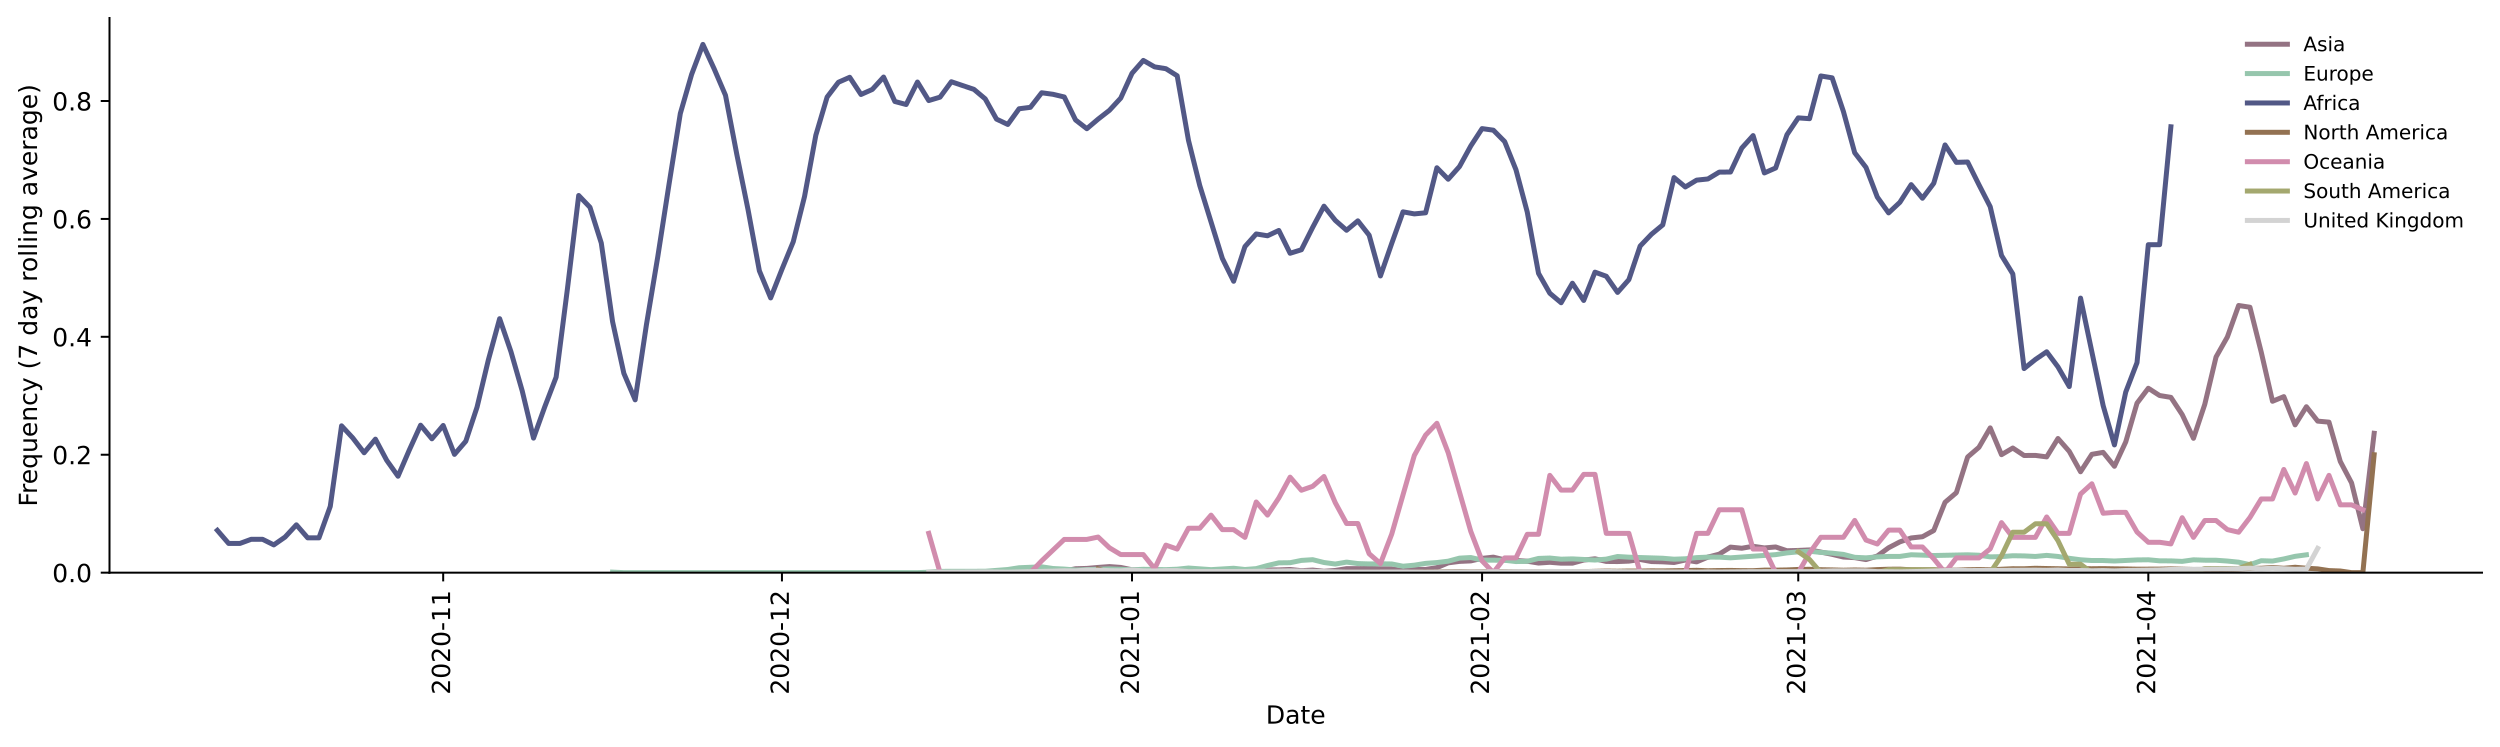 <?xml version="1.0" encoding="utf-8" standalone="no"?>
<!DOCTYPE svg PUBLIC "-//W3C//DTD SVG 1.1//EN"
  "http://www.w3.org/Graphics/SVG/1.1/DTD/svg11.dtd">
<!-- Created with matplotlib (https://matplotlib.org/) -->
<svg height="298.621pt" version="1.1" viewBox="0 0 999.581 298.621" width="999.581pt" xmlns="http://www.w3.org/2000/svg" xmlns:xlink="http://www.w3.org/1999/xlink">
 <defs>
  <style type="text/css">*{stroke-linecap:butt;stroke-linejoin:round;}</style>
 </defs>
 <g id="figure_1">
  <g id="patch_1">
   <path d="M 0 298.621 
L 999.581 298.621 
L 999.581 0 
L 0 0 
z
" style="fill:#ffffff;"/>
  </g>
  <g id="axes_1">
   <g id="patch_2">
    <path d="M 43.781 228.96 
L 992.381 228.96 
L 992.381 7.2 
L 43.781 7.2 
z
" style="fill:#ffffff;"/>
   </g>
   <g id="matplotlib.axis_1">
    <g id="xtick_1">
     <g id="line2d_1">
      <defs>
       <path d="M 0 0 
L 0 3.5 
" id="maa8e403b8c" style="stroke:#000000;stroke-width:0.8;"/>
      </defs>
      <g>
       <use style="stroke:#000000;stroke-width:0.8;" x="177.199" xlink:href="#maa8e403b8c" y="228.96"/>
      </g>
     </g>
     <g id="text_1">
      <!-- 2020-11 -->
      <g transform="translate(179.959 277.743)rotate(-90)scale(0.1 -0.1)">
       <defs>
        <path d="M 19.188 8.297 
L 53.609 8.297 
L 53.609 0 
L 7.328 0 
L 7.328 8.297 
Q 12.938 14.109 22.625 23.891 
Q 32.328 33.688 34.812 36.531 
Q 39.547 41.844 41.422 45.531 
Q 43.312 49.219 43.312 52.781 
Q 43.312 58.594 39.234 62.25 
Q 35.156 65.922 28.609 65.922 
Q 23.969 65.922 18.812 64.312 
Q 13.672 62.703 7.812 59.422 
L 7.812 69.391 
Q 13.766 71.781 18.938 73 
Q 24.125 74.219 28.422 74.219 
Q 39.75 74.219 46.484 68.547 
Q 53.219 62.891 53.219 53.422 
Q 53.219 48.922 51.531 44.891 
Q 49.859 40.875 45.406 35.406 
Q 44.188 33.984 37.641 27.219 
Q 31.109 20.453 19.188 8.297 
z
" id="DejaVuSans-50"/>
        <path d="M 31.781 66.406 
Q 24.172 66.406 20.328 58.906 
Q 16.5 51.422 16.5 36.375 
Q 16.5 21.391 20.328 13.891 
Q 24.172 6.391 31.781 6.391 
Q 39.453 6.391 43.281 13.891 
Q 47.125 21.391 47.125 36.375 
Q 47.125 51.422 43.281 58.906 
Q 39.453 66.406 31.781 66.406 
z
M 31.781 74.219 
Q 44.047 74.219 50.516 64.516 
Q 56.984 54.828 56.984 36.375 
Q 56.984 17.969 50.516 8.266 
Q 44.047 -1.422 31.781 -1.422 
Q 19.531 -1.422 13.062 8.266 
Q 6.594 17.969 6.594 36.375 
Q 6.594 54.828 13.062 64.516 
Q 19.531 74.219 31.781 74.219 
z
" id="DejaVuSans-48"/>
        <path d="M 4.891 31.391 
L 31.203 31.391 
L 31.203 23.391 
L 4.891 23.391 
z
" id="DejaVuSans-45"/>
        <path d="M 12.406 8.297 
L 28.516 8.297 
L 28.516 63.922 
L 10.984 60.406 
L 10.984 69.391 
L 28.422 72.906 
L 38.281 72.906 
L 38.281 8.297 
L 54.391 8.297 
L 54.391 0 
L 12.406 0 
z
" id="DejaVuSans-49"/>
       </defs>
       <use xlink:href="#DejaVuSans-50"/>
       <use x="63.623" xlink:href="#DejaVuSans-48"/>
       <use x="127.246" xlink:href="#DejaVuSans-50"/>
       <use x="190.869" xlink:href="#DejaVuSans-48"/>
       <use x="254.492" xlink:href="#DejaVuSans-45"/>
       <use x="290.576" xlink:href="#DejaVuSans-49"/>
       <use x="354.199" xlink:href="#DejaVuSans-49"/>
      </g>
     </g>
    </g>
    <g id="xtick_2">
     <g id="line2d_2">
      <g>
       <use style="stroke:#000000;stroke-width:0.8;" x="312.649" xlink:href="#maa8e403b8c" y="228.96"/>
      </g>
     </g>
     <g id="text_2">
      <!-- 2020-12 -->
      <g transform="translate(315.408 277.743)rotate(-90)scale(0.1 -0.1)">
       <use xlink:href="#DejaVuSans-50"/>
       <use x="63.623" xlink:href="#DejaVuSans-48"/>
       <use x="127.246" xlink:href="#DejaVuSans-50"/>
       <use x="190.869" xlink:href="#DejaVuSans-48"/>
       <use x="254.492" xlink:href="#DejaVuSans-45"/>
       <use x="290.576" xlink:href="#DejaVuSans-49"/>
       <use x="354.199" xlink:href="#DejaVuSans-50"/>
      </g>
     </g>
    </g>
    <g id="xtick_3">
     <g id="line2d_3">
      <g>
       <use style="stroke:#000000;stroke-width:0.8;" x="452.614" xlink:href="#maa8e403b8c" y="228.96"/>
      </g>
     </g>
     <g id="text_3">
      <!-- 2021-01 -->
      <g transform="translate(455.373 277.743)rotate(-90)scale(0.1 -0.1)">
       <use xlink:href="#DejaVuSans-50"/>
       <use x="63.623" xlink:href="#DejaVuSans-48"/>
       <use x="127.246" xlink:href="#DejaVuSans-50"/>
       <use x="190.869" xlink:href="#DejaVuSans-49"/>
       <use x="254.492" xlink:href="#DejaVuSans-45"/>
       <use x="290.576" xlink:href="#DejaVuSans-48"/>
       <use x="354.199" xlink:href="#DejaVuSans-49"/>
      </g>
     </g>
    </g>
    <g id="xtick_4">
     <g id="line2d_4">
      <g>
       <use style="stroke:#000000;stroke-width:0.8;" x="592.579" xlink:href="#maa8e403b8c" y="228.96"/>
      </g>
     </g>
     <g id="text_4">
      <!-- 2021-02 -->
      <g transform="translate(595.338 277.743)rotate(-90)scale(0.1 -0.1)">
       <use xlink:href="#DejaVuSans-50"/>
       <use x="63.623" xlink:href="#DejaVuSans-48"/>
       <use x="127.246" xlink:href="#DejaVuSans-50"/>
       <use x="190.869" xlink:href="#DejaVuSans-49"/>
       <use x="254.492" xlink:href="#DejaVuSans-45"/>
       <use x="290.576" xlink:href="#DejaVuSans-48"/>
       <use x="354.199" xlink:href="#DejaVuSans-50"/>
      </g>
     </g>
    </g>
    <g id="xtick_5">
     <g id="line2d_5">
      <g>
       <use style="stroke:#000000;stroke-width:0.8;" x="718.998" xlink:href="#maa8e403b8c" y="228.96"/>
      </g>
     </g>
     <g id="text_5">
      <!-- 2021-03 -->
      <g transform="translate(721.758 277.743)rotate(-90)scale(0.1 -0.1)">
       <defs>
        <path d="M 40.578 39.312 
Q 47.656 37.797 51.625 33 
Q 55.609 28.219 55.609 21.188 
Q 55.609 10.406 48.188 4.484 
Q 40.766 -1.422 27.094 -1.422 
Q 22.516 -1.422 17.656 -0.516 
Q 12.797 0.391 7.625 2.203 
L 7.625 11.719 
Q 11.719 9.328 16.594 8.109 
Q 21.484 6.891 26.812 6.891 
Q 36.078 6.891 40.938 10.547 
Q 45.797 14.203 45.797 21.188 
Q 45.797 27.641 41.281 31.266 
Q 36.766 34.906 28.719 34.906 
L 20.219 34.906 
L 20.219 43.016 
L 29.109 43.016 
Q 36.375 43.016 40.234 45.922 
Q 44.094 48.828 44.094 54.297 
Q 44.094 59.906 40.109 62.906 
Q 36.141 65.922 28.719 65.922 
Q 24.656 65.922 20.016 65.031 
Q 15.375 64.156 9.812 62.312 
L 9.812 71.094 
Q 15.438 72.656 20.344 73.438 
Q 25.25 74.219 29.594 74.219 
Q 40.828 74.219 47.359 69.109 
Q 53.906 64.016 53.906 55.328 
Q 53.906 49.266 50.438 45.094 
Q 46.969 40.922 40.578 39.312 
z
" id="DejaVuSans-51"/>
       </defs>
       <use xlink:href="#DejaVuSans-50"/>
       <use x="63.623" xlink:href="#DejaVuSans-48"/>
       <use x="127.246" xlink:href="#DejaVuSans-50"/>
       <use x="190.869" xlink:href="#DejaVuSans-49"/>
       <use x="254.492" xlink:href="#DejaVuSans-45"/>
       <use x="290.576" xlink:href="#DejaVuSans-48"/>
       <use x="354.199" xlink:href="#DejaVuSans-51"/>
      </g>
     </g>
    </g>
    <g id="xtick_6">
     <g id="line2d_6">
      <g>
       <use style="stroke:#000000;stroke-width:0.8;" x="858.963" xlink:href="#maa8e403b8c" y="228.96"/>
      </g>
     </g>
     <g id="text_6">
      <!-- 2021-04 -->
      <g transform="translate(861.723 277.743)rotate(-90)scale(0.1 -0.1)">
       <defs>
        <path d="M 37.797 64.312 
L 12.891 25.391 
L 37.797 25.391 
z
M 35.203 72.906 
L 47.609 72.906 
L 47.609 25.391 
L 58.016 25.391 
L 58.016 17.188 
L 47.609 17.188 
L 47.609 0 
L 37.797 0 
L 37.797 17.188 
L 4.891 17.188 
L 4.891 26.703 
z
" id="DejaVuSans-52"/>
       </defs>
       <use xlink:href="#DejaVuSans-50"/>
       <use x="63.623" xlink:href="#DejaVuSans-48"/>
       <use x="127.246" xlink:href="#DejaVuSans-50"/>
       <use x="190.869" xlink:href="#DejaVuSans-49"/>
       <use x="254.492" xlink:href="#DejaVuSans-45"/>
       <use x="290.576" xlink:href="#DejaVuSans-48"/>
       <use x="354.199" xlink:href="#DejaVuSans-52"/>
      </g>
     </g>
    </g>
    <g id="text_7">
     <!-- Date -->
     <g transform="translate(506.13 289.341)scale(0.1 -0.1)">
      <defs>
       <path d="M 19.672 64.797 
L 19.672 8.109 
L 31.594 8.109 
Q 46.688 8.109 53.688 14.938 
Q 60.688 21.781 60.688 36.531 
Q 60.688 51.172 53.688 57.984 
Q 46.688 64.797 31.594 64.797 
z
M 9.812 72.906 
L 30.078 72.906 
Q 51.266 72.906 61.172 64.094 
Q 71.094 55.281 71.094 36.531 
Q 71.094 17.672 61.125 8.828 
Q 51.172 0 30.078 0 
L 9.812 0 
z
" id="DejaVuSans-68"/>
       <path d="M 34.281 27.484 
Q 23.391 27.484 19.188 25 
Q 14.984 22.516 14.984 16.5 
Q 14.984 11.719 18.141 8.906 
Q 21.297 6.109 26.703 6.109 
Q 34.188 6.109 38.703 11.406 
Q 43.219 16.703 43.219 25.484 
L 43.219 27.484 
z
M 52.203 31.203 
L 52.203 0 
L 43.219 0 
L 43.219 8.297 
Q 40.141 3.328 35.547 0.953 
Q 30.953 -1.422 24.312 -1.422 
Q 15.922 -1.422 10.953 3.297 
Q 6 8.016 6 15.922 
Q 6 25.141 12.172 29.828 
Q 18.359 34.516 30.609 34.516 
L 43.219 34.516 
L 43.219 35.406 
Q 43.219 41.609 39.141 45 
Q 35.062 48.391 27.688 48.391 
Q 23 48.391 18.547 47.266 
Q 14.109 46.141 10.016 43.891 
L 10.016 52.203 
Q 14.938 54.109 19.578 55.047 
Q 24.219 56 28.609 56 
Q 40.484 56 46.344 49.844 
Q 52.203 43.703 52.203 31.203 
z
" id="DejaVuSans-97"/>
       <path d="M 18.312 70.219 
L 18.312 54.688 
L 36.812 54.688 
L 36.812 47.703 
L 18.312 47.703 
L 18.312 18.016 
Q 18.312 11.328 20.141 9.422 
Q 21.969 7.516 27.594 7.516 
L 36.812 7.516 
L 36.812 0 
L 27.594 0 
Q 17.188 0 13.234 3.875 
Q 9.281 7.766 9.281 18.016 
L 9.281 47.703 
L 2.688 47.703 
L 2.688 54.688 
L 9.281 54.688 
L 9.281 70.219 
z
" id="DejaVuSans-116"/>
       <path d="M 56.203 29.594 
L 56.203 25.203 
L 14.891 25.203 
Q 15.484 15.922 20.484 11.062 
Q 25.484 6.203 34.422 6.203 
Q 39.594 6.203 44.453 7.469 
Q 49.312 8.734 54.109 11.281 
L 54.109 2.781 
Q 49.266 0.734 44.188 -0.344 
Q 39.109 -1.422 33.891 -1.422 
Q 20.797 -1.422 13.156 6.188 
Q 5.516 13.812 5.516 26.812 
Q 5.516 40.234 12.766 48.109 
Q 20.016 56 32.328 56 
Q 43.359 56 49.781 48.891 
Q 56.203 41.797 56.203 29.594 
z
M 47.219 32.234 
Q 47.125 39.594 43.094 43.984 
Q 39.062 48.391 32.422 48.391 
Q 24.906 48.391 20.391 44.141 
Q 15.875 39.891 15.188 32.172 
z
" id="DejaVuSans-101"/>
      </defs>
      <use xlink:href="#DejaVuSans-68"/>
      <use x="77.002" xlink:href="#DejaVuSans-97"/>
      <use x="138.281" xlink:href="#DejaVuSans-116"/>
      <use x="177.49" xlink:href="#DejaVuSans-101"/>
     </g>
    </g>
   </g>
   <g id="matplotlib.axis_2">
    <g id="ytick_1">
     <g id="line2d_7">
      <defs>
       <path d="M 0 0 
L -3.5 0 
" id="mc63059d44d" style="stroke:#000000;stroke-width:0.8;"/>
      </defs>
      <g>
       <use style="stroke:#000000;stroke-width:0.8;" x="43.781" xlink:href="#mc63059d44d" y="228.96"/>
      </g>
     </g>
     <g id="text_8">
      <!-- 0.0 -->
      <g transform="translate(20.878 232.759)scale(0.1 -0.1)">
       <defs>
        <path d="M 10.688 12.406 
L 21 12.406 
L 21 0 
L 10.688 0 
z
" id="DejaVuSans-46"/>
       </defs>
       <use xlink:href="#DejaVuSans-48"/>
       <use x="63.623" xlink:href="#DejaVuSans-46"/>
       <use x="95.41" xlink:href="#DejaVuSans-48"/>
      </g>
     </g>
    </g>
    <g id="ytick_2">
     <g id="line2d_8">
      <g>
       <use style="stroke:#000000;stroke-width:0.8;" x="43.781" xlink:href="#mc63059d44d" y="181.815"/>
      </g>
     </g>
     <g id="text_9">
      <!-- 0.2 -->
      <g transform="translate(20.878 185.614)scale(0.1 -0.1)">
       <use xlink:href="#DejaVuSans-48"/>
       <use x="63.623" xlink:href="#DejaVuSans-46"/>
       <use x="95.41" xlink:href="#DejaVuSans-50"/>
      </g>
     </g>
    </g>
    <g id="ytick_3">
     <g id="line2d_9">
      <g>
       <use style="stroke:#000000;stroke-width:0.8;" x="43.781" xlink:href="#mc63059d44d" y="134.67"/>
      </g>
     </g>
     <g id="text_10">
      <!-- 0.4 -->
      <g transform="translate(20.878 138.469)scale(0.1 -0.1)">
       <use xlink:href="#DejaVuSans-48"/>
       <use x="63.623" xlink:href="#DejaVuSans-46"/>
       <use x="95.41" xlink:href="#DejaVuSans-52"/>
      </g>
     </g>
    </g>
    <g id="ytick_4">
     <g id="line2d_10">
      <g>
       <use style="stroke:#000000;stroke-width:0.8;" x="43.781" xlink:href="#mc63059d44d" y="87.525"/>
      </g>
     </g>
     <g id="text_11">
      <!-- 0.6 -->
      <g transform="translate(20.878 91.325)scale(0.1 -0.1)">
       <defs>
        <path d="M 33.016 40.375 
Q 26.375 40.375 22.484 35.828 
Q 18.609 31.297 18.609 23.391 
Q 18.609 15.531 22.484 10.953 
Q 26.375 6.391 33.016 6.391 
Q 39.656 6.391 43.531 10.953 
Q 47.406 15.531 47.406 23.391 
Q 47.406 31.297 43.531 35.828 
Q 39.656 40.375 33.016 40.375 
z
M 52.594 71.297 
L 52.594 62.312 
Q 48.875 64.062 45.094 64.984 
Q 41.312 65.922 37.594 65.922 
Q 27.828 65.922 22.672 59.328 
Q 17.531 52.734 16.797 39.406 
Q 19.672 43.656 24.016 45.922 
Q 28.375 48.188 33.594 48.188 
Q 44.578 48.188 50.953 41.516 
Q 57.328 34.859 57.328 23.391 
Q 57.328 12.156 50.688 5.359 
Q 44.047 -1.422 33.016 -1.422 
Q 20.359 -1.422 13.672 8.266 
Q 6.984 17.969 6.984 36.375 
Q 6.984 53.656 15.188 63.938 
Q 23.391 74.219 37.203 74.219 
Q 40.922 74.219 44.703 73.484 
Q 48.484 72.75 52.594 71.297 
z
" id="DejaVuSans-54"/>
       </defs>
       <use xlink:href="#DejaVuSans-48"/>
       <use x="63.623" xlink:href="#DejaVuSans-46"/>
       <use x="95.41" xlink:href="#DejaVuSans-54"/>
      </g>
     </g>
    </g>
    <g id="ytick_5">
     <g id="line2d_11">
      <g>
       <use style="stroke:#000000;stroke-width:0.8;" x="43.781" xlink:href="#mc63059d44d" y="40.38"/>
      </g>
     </g>
     <g id="text_12">
      <!-- 0.8 -->
      <g transform="translate(20.878 44.18)scale(0.1 -0.1)">
       <defs>
        <path d="M 31.781 34.625 
Q 24.75 34.625 20.719 30.859 
Q 16.703 27.094 16.703 20.516 
Q 16.703 13.922 20.719 10.156 
Q 24.75 6.391 31.781 6.391 
Q 38.812 6.391 42.859 10.172 
Q 46.922 13.969 46.922 20.516 
Q 46.922 27.094 42.891 30.859 
Q 38.875 34.625 31.781 34.625 
z
M 21.922 38.812 
Q 15.578 40.375 12.031 44.719 
Q 8.5 49.078 8.5 55.328 
Q 8.5 64.062 14.719 69.141 
Q 20.953 74.219 31.781 74.219 
Q 42.672 74.219 48.875 69.141 
Q 55.078 64.062 55.078 55.328 
Q 55.078 49.078 51.531 44.719 
Q 48 40.375 41.703 38.812 
Q 48.828 37.156 52.797 32.312 
Q 56.781 27.484 56.781 20.516 
Q 56.781 9.906 50.312 4.234 
Q 43.844 -1.422 31.781 -1.422 
Q 19.734 -1.422 13.25 4.234 
Q 6.781 9.906 6.781 20.516 
Q 6.781 27.484 10.781 32.312 
Q 14.797 37.156 21.922 38.812 
z
M 18.312 54.391 
Q 18.312 48.734 21.844 45.562 
Q 25.391 42.391 31.781 42.391 
Q 38.141 42.391 41.719 45.562 
Q 45.312 48.734 45.312 54.391 
Q 45.312 60.062 41.719 63.234 
Q 38.141 66.406 31.781 66.406 
Q 25.391 66.406 21.844 63.234 
Q 18.312 60.062 18.312 54.391 
z
" id="DejaVuSans-56"/>
       </defs>
       <use xlink:href="#DejaVuSans-48"/>
       <use x="63.623" xlink:href="#DejaVuSans-46"/>
       <use x="95.41" xlink:href="#DejaVuSans-56"/>
      </g>
     </g>
    </g>
    <g id="text_13">
     <!-- Frequency (7 day rolling average) -->
     <g transform="translate(14.798 202.529)rotate(-90)scale(0.1 -0.1)">
      <defs>
       <path d="M 9.812 72.906 
L 51.703 72.906 
L 51.703 64.594 
L 19.672 64.594 
L 19.672 43.109 
L 48.578 43.109 
L 48.578 34.812 
L 19.672 34.812 
L 19.672 0 
L 9.812 0 
z
" id="DejaVuSans-70"/>
       <path d="M 41.109 46.297 
Q 39.594 47.172 37.812 47.578 
Q 36.031 48 33.891 48 
Q 26.266 48 22.188 43.047 
Q 18.109 38.094 18.109 28.812 
L 18.109 0 
L 9.078 0 
L 9.078 54.688 
L 18.109 54.688 
L 18.109 46.188 
Q 20.953 51.172 25.484 53.578 
Q 30.031 56 36.531 56 
Q 37.453 56 38.578 55.875 
Q 39.703 55.766 41.062 55.516 
z
" id="DejaVuSans-114"/>
       <path d="M 14.797 27.297 
Q 14.797 17.391 18.875 11.75 
Q 22.953 6.109 30.078 6.109 
Q 37.203 6.109 41.297 11.75 
Q 45.406 17.391 45.406 27.297 
Q 45.406 37.203 41.297 42.844 
Q 37.203 48.484 30.078 48.484 
Q 22.953 48.484 18.875 42.844 
Q 14.797 37.203 14.797 27.297 
z
M 45.406 8.203 
Q 42.578 3.328 38.25 0.953 
Q 33.938 -1.422 27.875 -1.422 
Q 17.969 -1.422 11.734 6.484 
Q 5.516 14.406 5.516 27.297 
Q 5.516 40.188 11.734 48.094 
Q 17.969 56 27.875 56 
Q 33.938 56 38.25 53.625 
Q 42.578 51.266 45.406 46.391 
L 45.406 54.688 
L 54.391 54.688 
L 54.391 -20.797 
L 45.406 -20.797 
z
" id="DejaVuSans-113"/>
       <path d="M 8.5 21.578 
L 8.5 54.688 
L 17.484 54.688 
L 17.484 21.922 
Q 17.484 14.156 20.5 10.266 
Q 23.531 6.391 29.594 6.391 
Q 36.859 6.391 41.078 11.031 
Q 45.312 15.672 45.312 23.688 
L 45.312 54.688 
L 54.297 54.688 
L 54.297 0 
L 45.312 0 
L 45.312 8.406 
Q 42.047 3.422 37.719 1 
Q 33.406 -1.422 27.688 -1.422 
Q 18.266 -1.422 13.375 4.438 
Q 8.5 10.297 8.5 21.578 
z
M 31.109 56 
z
" id="DejaVuSans-117"/>
       <path d="M 54.891 33.016 
L 54.891 0 
L 45.906 0 
L 45.906 32.719 
Q 45.906 40.484 42.875 44.328 
Q 39.844 48.188 33.797 48.188 
Q 26.516 48.188 22.312 43.547 
Q 18.109 38.922 18.109 30.906 
L 18.109 0 
L 9.078 0 
L 9.078 54.688 
L 18.109 54.688 
L 18.109 46.188 
Q 21.344 51.125 25.703 53.562 
Q 30.078 56 35.797 56 
Q 45.219 56 50.047 50.172 
Q 54.891 44.344 54.891 33.016 
z
" id="DejaVuSans-110"/>
       <path d="M 48.781 52.594 
L 48.781 44.188 
Q 44.969 46.297 41.141 47.344 
Q 37.312 48.391 33.406 48.391 
Q 24.656 48.391 19.812 42.844 
Q 14.984 37.312 14.984 27.297 
Q 14.984 17.281 19.812 11.734 
Q 24.656 6.203 33.406 6.203 
Q 37.312 6.203 41.141 7.25 
Q 44.969 8.297 48.781 10.406 
L 48.781 2.094 
Q 45.016 0.344 40.984 -0.531 
Q 36.969 -1.422 32.422 -1.422 
Q 20.062 -1.422 12.781 6.344 
Q 5.516 14.109 5.516 27.297 
Q 5.516 40.672 12.859 48.328 
Q 20.219 56 33.016 56 
Q 37.156 56 41.109 55.141 
Q 45.062 54.297 48.781 52.594 
z
" id="DejaVuSans-99"/>
       <path d="M 32.172 -5.078 
Q 28.375 -14.844 24.75 -17.812 
Q 21.141 -20.797 15.094 -20.797 
L 7.906 -20.797 
L 7.906 -13.281 
L 13.188 -13.281 
Q 16.891 -13.281 18.938 -11.516 
Q 21 -9.766 23.484 -3.219 
L 25.094 0.875 
L 2.984 54.688 
L 12.5 54.688 
L 29.594 11.922 
L 46.688 54.688 
L 56.203 54.688 
z
" id="DejaVuSans-121"/>
       <path id="DejaVuSans-32"/>
       <path d="M 31 75.875 
Q 24.469 64.656 21.281 53.656 
Q 18.109 42.672 18.109 31.391 
Q 18.109 20.125 21.312 9.062 
Q 24.516 -2 31 -13.188 
L 23.188 -13.188 
Q 15.875 -1.703 12.234 9.375 
Q 8.594 20.453 8.594 31.391 
Q 8.594 42.281 12.203 53.312 
Q 15.828 64.359 23.188 75.875 
z
" id="DejaVuSans-40"/>
       <path d="M 8.203 72.906 
L 55.078 72.906 
L 55.078 68.703 
L 28.609 0 
L 18.312 0 
L 43.219 64.594 
L 8.203 64.594 
z
" id="DejaVuSans-55"/>
       <path d="M 45.406 46.391 
L 45.406 75.984 
L 54.391 75.984 
L 54.391 0 
L 45.406 0 
L 45.406 8.203 
Q 42.578 3.328 38.25 0.953 
Q 33.938 -1.422 27.875 -1.422 
Q 17.969 -1.422 11.734 6.484 
Q 5.516 14.406 5.516 27.297 
Q 5.516 40.188 11.734 48.094 
Q 17.969 56 27.875 56 
Q 33.938 56 38.25 53.625 
Q 42.578 51.266 45.406 46.391 
z
M 14.797 27.297 
Q 14.797 17.391 18.875 11.75 
Q 22.953 6.109 30.078 6.109 
Q 37.203 6.109 41.297 11.75 
Q 45.406 17.391 45.406 27.297 
Q 45.406 37.203 41.297 42.844 
Q 37.203 48.484 30.078 48.484 
Q 22.953 48.484 18.875 42.844 
Q 14.797 37.203 14.797 27.297 
z
" id="DejaVuSans-100"/>
       <path d="M 30.609 48.391 
Q 23.391 48.391 19.188 42.75 
Q 14.984 37.109 14.984 27.297 
Q 14.984 17.484 19.156 11.844 
Q 23.344 6.203 30.609 6.203 
Q 37.797 6.203 41.984 11.859 
Q 46.188 17.531 46.188 27.297 
Q 46.188 37.016 41.984 42.703 
Q 37.797 48.391 30.609 48.391 
z
M 30.609 56 
Q 42.328 56 49.016 48.375 
Q 55.719 40.766 55.719 27.297 
Q 55.719 13.875 49.016 6.219 
Q 42.328 -1.422 30.609 -1.422 
Q 18.844 -1.422 12.172 6.219 
Q 5.516 13.875 5.516 27.297 
Q 5.516 40.766 12.172 48.375 
Q 18.844 56 30.609 56 
z
" id="DejaVuSans-111"/>
       <path d="M 9.422 75.984 
L 18.406 75.984 
L 18.406 0 
L 9.422 0 
z
" id="DejaVuSans-108"/>
       <path d="M 9.422 54.688 
L 18.406 54.688 
L 18.406 0 
L 9.422 0 
z
M 9.422 75.984 
L 18.406 75.984 
L 18.406 64.594 
L 9.422 64.594 
z
" id="DejaVuSans-105"/>
       <path d="M 45.406 27.984 
Q 45.406 37.75 41.375 43.109 
Q 37.359 48.484 30.078 48.484 
Q 22.859 48.484 18.828 43.109 
Q 14.797 37.75 14.797 27.984 
Q 14.797 18.266 18.828 12.891 
Q 22.859 7.516 30.078 7.516 
Q 37.359 7.516 41.375 12.891 
Q 45.406 18.266 45.406 27.984 
z
M 54.391 6.781 
Q 54.391 -7.172 48.188 -13.984 
Q 42 -20.797 29.203 -20.797 
Q 24.469 -20.797 20.266 -20.094 
Q 16.062 -19.391 12.109 -17.922 
L 12.109 -9.188 
Q 16.062 -11.328 19.922 -12.344 
Q 23.781 -13.375 27.781 -13.375 
Q 36.625 -13.375 41.016 -8.766 
Q 45.406 -4.156 45.406 5.172 
L 45.406 9.625 
Q 42.625 4.781 38.281 2.391 
Q 33.938 0 27.875 0 
Q 17.828 0 11.672 7.656 
Q 5.516 15.328 5.516 27.984 
Q 5.516 40.672 11.672 48.328 
Q 17.828 56 27.875 56 
Q 33.938 56 38.281 53.609 
Q 42.625 51.219 45.406 46.391 
L 45.406 54.688 
L 54.391 54.688 
z
" id="DejaVuSans-103"/>
       <path d="M 2.984 54.688 
L 12.5 54.688 
L 29.594 8.797 
L 46.688 54.688 
L 56.203 54.688 
L 35.688 0 
L 23.484 0 
z
" id="DejaVuSans-118"/>
       <path d="M 8.016 75.875 
L 15.828 75.875 
Q 23.141 64.359 26.781 53.312 
Q 30.422 42.281 30.422 31.391 
Q 30.422 20.453 26.781 9.375 
Q 23.141 -1.703 15.828 -13.188 
L 8.016 -13.188 
Q 14.5 -2 17.703 9.062 
Q 20.906 20.125 20.906 31.391 
Q 20.906 42.672 17.703 53.656 
Q 14.5 64.656 8.016 75.875 
z
" id="DejaVuSans-41"/>
      </defs>
      <use xlink:href="#DejaVuSans-70"/>
      <use x="50.27" xlink:href="#DejaVuSans-114"/>
      <use x="89.133" xlink:href="#DejaVuSans-101"/>
      <use x="150.656" xlink:href="#DejaVuSans-113"/>
      <use x="214.133" xlink:href="#DejaVuSans-117"/>
      <use x="277.512" xlink:href="#DejaVuSans-101"/>
      <use x="339.035" xlink:href="#DejaVuSans-110"/>
      <use x="402.414" xlink:href="#DejaVuSans-99"/>
      <use x="457.395" xlink:href="#DejaVuSans-121"/>
      <use x="516.574" xlink:href="#DejaVuSans-32"/>
      <use x="548.361" xlink:href="#DejaVuSans-40"/>
      <use x="587.375" xlink:href="#DejaVuSans-55"/>
      <use x="650.998" xlink:href="#DejaVuSans-32"/>
      <use x="682.785" xlink:href="#DejaVuSans-100"/>
      <use x="746.262" xlink:href="#DejaVuSans-97"/>
      <use x="807.541" xlink:href="#DejaVuSans-121"/>
      <use x="866.721" xlink:href="#DejaVuSans-32"/>
      <use x="898.508" xlink:href="#DejaVuSans-114"/>
      <use x="937.371" xlink:href="#DejaVuSans-111"/>
      <use x="998.553" xlink:href="#DejaVuSans-108"/>
      <use x="1026.336" xlink:href="#DejaVuSans-108"/>
      <use x="1054.119" xlink:href="#DejaVuSans-105"/>
      <use x="1081.902" xlink:href="#DejaVuSans-110"/>
      <use x="1145.281" xlink:href="#DejaVuSans-103"/>
      <use x="1208.758" xlink:href="#DejaVuSans-32"/>
      <use x="1240.545" xlink:href="#DejaVuSans-97"/>
      <use x="1301.824" xlink:href="#DejaVuSans-118"/>
      <use x="1361.004" xlink:href="#DejaVuSans-101"/>
      <use x="1422.527" xlink:href="#DejaVuSans-114"/>
      <use x="1463.641" xlink:href="#DejaVuSans-97"/>
      <use x="1524.92" xlink:href="#DejaVuSans-103"/>
      <use x="1588.396" xlink:href="#DejaVuSans-101"/>
      <use x="1649.92" xlink:href="#DejaVuSans-41"/>
     </g>
    </g>
   </g>
   <g id="line2d_12">
    <path clip-path="url(#pd3cede8864)" d="M 411.979 228.535 
L 416.494 228.96 
L 421.009 228.96 
L 425.524 228.331 
L 430.039 227.401 
L 434.554 227.271 
L 439.069 226.874 
L 443.584 226.536 
L 448.099 226.874 
L 452.614 227.804 
L 457.129 227.934 
L 461.644 227.988 
L 466.159 228.17 
L 470.674 228.35 
L 475.189 228.35 
L 479.704 228.158 
L 484.219 228.202 
L 488.734 228.358 
L 493.249 228.469 
L 497.764 227.986 
L 502.279 228.178 
L 506.794 227.865 
L 511.309 227.865 
L 515.824 227.69 
L 520.339 228.173 
L 524.854 227.939 
L 529.369 228.409 
L 533.884 228.09 
L 538.399 227.363 
L 542.914 227.363 
L 547.429 227.265 
L 551.944 227.407 
L 556.459 227.412 
L 560.974 228.196 
L 565.489 227.656 
L 570.004 227.684 
L 574.519 226.957 
L 579.034 225.044 
L 583.549 224.463 
L 588.064 224.267 
L 592.579 223.254 
L 597.094 222.767 
L 601.609 223.857 
L 606.124 224.084 
L 610.639 224.399 
L 615.154 225.123 
L 619.669 224.823 
L 624.184 225.179 
L 628.699 225.175 
L 633.214 223.932 
L 637.729 223.424 
L 642.244 224.483 
L 646.759 224.527 
L 651.274 224.358 
L 655.789 223.703 
L 660.304 224.524 
L 664.819 224.637 
L 669.334 224.905 
L 673.849 223.911 
L 678.363 224.658 
L 682.878 222.754 
L 687.393 221.57 
L 691.908 218.75 
L 696.423 219.205 
L 700.938 218.419 
L 705.453 219.078 
L 709.968 218.694 
L 714.483 220.21 
L 718.998 220.077 
L 723.513 219.872 
L 728.028 220.722 
L 732.543 221.651 
L 737.058 222.725 
L 741.573 222.964 
L 746.088 223.747 
L 750.603 222.318 
L 755.118 219.014 
L 759.633 216.657 
L 764.148 215.093 
L 768.663 214.6 
L 773.178 212.103 
L 777.693 200.831 
L 782.208 196.988 
L 786.723 182.736 
L 791.238 178.858 
L 795.753 171.082 
L 800.268 181.793 
L 804.783 179.136 
L 809.298 182.12 
L 813.813 182.087 
L 818.328 182.676 
L 822.843 175.33 
L 827.358 180.467 
L 831.873 188.629 
L 836.388 181.655 
L 840.903 180.869 
L 845.418 186.432 
L 849.933 176.709 
L 854.448 161.197 
L 858.963 155.241 
L 863.478 158.142 
L 867.993 158.878 
L 872.508 165.769 
L 877.023 175.244 
L 881.538 161.67 
L 886.053 142.717 
L 890.568 134.744 
L 895.083 122.146 
L 899.598 122.84 
L 904.113 140.794 
L 908.628 160.438 
L 913.143 158.589 
L 917.658 169.868 
L 922.173 162.626 
L 926.688 168.379 
L 931.203 168.787 
L 935.718 184.502 
L 940.233 193.074 
L 944.748 211.408 
L 949.263 173.243 
" style="fill:none;stroke:#947383;stroke-linecap:square;stroke-width:2;"/>
   </g>
   <g id="line2d_13">
    <path clip-path="url(#pd3cede8864)" d="M 244.924 228.758 
L 249.439 228.96 
L 366.829 228.96 
L 371.344 228.774 
L 375.859 228.442 
L 393.919 228.405 
L 402.949 227.703 
L 407.464 227.002 
L 416.494 226.635 
L 421.009 227.308 
L 425.524 227.534 
L 430.039 227.901 
L 443.584 227.454 
L 452.614 227.801 
L 457.129 227.63 
L 466.159 227.762 
L 470.674 227.584 
L 475.189 227.116 
L 484.219 227.761 
L 493.249 227.207 
L 497.764 227.703 
L 502.279 227.351 
L 506.794 226.105 
L 511.309 225.047 
L 515.824 224.989 
L 520.339 224.07 
L 524.854 223.778 
L 529.369 224.908 
L 533.884 225.516 
L 538.399 224.751 
L 542.914 225.33 
L 547.429 225.48 
L 551.944 225.416 
L 556.459 225.491 
L 560.974 226.393 
L 565.489 225.977 
L 570.004 225.253 
L 574.519 224.926 
L 579.034 224.382 
L 583.549 223.165 
L 588.064 222.915 
L 592.579 223.941 
L 601.609 224.019 
L 606.124 224.531 
L 610.639 224.428 
L 615.154 223.28 
L 619.669 223.121 
L 624.184 223.58 
L 628.699 223.455 
L 637.729 223.926 
L 642.244 223.558 
L 646.759 222.506 
L 651.274 222.779 
L 664.819 223.204 
L 669.334 223.584 
L 673.849 223.418 
L 678.363 222.954 
L 682.878 222.751 
L 687.393 222.766 
L 691.908 223.034 
L 709.968 221.762 
L 714.483 221.065 
L 718.998 220.652 
L 723.513 220.416 
L 728.028 220.878 
L 732.543 221.175 
L 737.058 221.668 
L 741.573 222.832 
L 746.088 223.039 
L 750.603 222.657 
L 755.118 222.485 
L 759.633 222.474 
L 764.148 221.808 
L 773.178 222.117 
L 786.723 221.826 
L 791.238 221.995 
L 795.753 222.655 
L 800.268 222.559 
L 804.783 222.201 
L 809.298 222.27 
L 813.813 222.49 
L 818.328 222.06 
L 822.843 222.487 
L 827.358 223.227 
L 831.873 223.818 
L 836.388 224.116 
L 840.903 224.115 
L 845.418 224.305 
L 854.448 223.878 
L 858.963 223.822 
L 863.478 224.234 
L 867.993 224.262 
L 872.508 224.458 
L 877.023 223.832 
L 881.538 223.986 
L 886.053 224.005 
L 890.568 224.325 
L 895.083 224.778 
L 899.598 225.772 
L 904.113 224.195 
L 908.628 224.333 
L 913.143 223.483 
L 917.658 222.44 
L 922.173 221.833 
L 922.173 221.833 
" style="fill:none;stroke:#96c6ad;stroke-linecap:square;stroke-width:2;"/>
   </g>
   <g id="line2d_14">
    <path clip-path="url(#pd3cede8864)" d="M 86.899 212.048 
L 91.414 217.286 
L 95.929 217.286 
L 100.444 215.622 
L 104.959 215.622 
L 109.474 217.867 
L 113.989 214.724 
L 118.504 209.847 
L 123.019 215.047 
L 127.534 215.047 
L 132.049 202.475 
L 136.564 170.259 
L 141.079 175.136 
L 145.594 181.029 
L 150.109 175.59 
L 154.624 184.062 
L 159.139 190.408 
L 163.654 179.932 
L 168.169 170.007 
L 172.684 175.446 
L 177.199 170.117 
L 181.714 181.668 
L 186.229 176.43 
L 190.744 162.783 
L 195.259 143.925 
L 199.774 127.424 
L 204.289 140.599 
L 208.804 156.314 
L 213.319 175.172 
L 217.834 162.6 
L 222.349 150.814 
L 226.864 115.559 
L 231.379 78.168 
L 235.894 82.883 
L 240.409 97.169 
L 244.924 128.599 
L 249.439 149.282 
L 253.954 159.865 
L 258.469 129.789 
L 262.984 102.735 
L 267.499 73.662 
L 272.014 45.375 
L 276.529 29.753 
L 281.044 17.76 
L 285.559 27.555 
L 290.074 38.101 
L 294.589 61.673 
L 299.104 83.899 
L 303.619 108.287 
L 308.134 119.118 
L 312.649 107.666 
L 317.164 96.665 
L 321.679 78.565 
L 326.194 54.062 
L 330.709 38.809 
L 335.224 32.892 
L 339.739 30.904 
L 344.254 37.779 
L 348.769 35.763 
L 353.284 30.811 
L 357.799 40.581 
L 362.314 41.784 
L 366.829 32.804 
L 371.344 40.206 
L 375.859 38.845 
L 380.374 32.684 
L 389.404 35.731 
L 393.919 39.525 
L 398.434 47.622 
L 402.949 49.765 
L 407.464 43.489 
L 411.979 42.915 
L 416.494 37.091 
L 421.009 37.703 
L 425.524 38.775 
L 430.039 47.959 
L 434.554 51.459 
L 439.069 47.63 
L 443.584 44.117 
L 448.099 39.23 
L 452.614 29.31 
L 457.129 24.158 
L 461.644 26.739 
L 466.159 27.468 
L 470.674 30.297 
L 475.189 56.109 
L 479.704 74.186 
L 488.734 103.328 
L 493.249 112.458 
L 497.764 98.6 
L 502.279 93.538 
L 506.794 94.272 
L 511.309 92.145 
L 515.824 101.263 
L 520.339 99.86 
L 524.854 90.904 
L 529.369 82.439 
L 533.884 88.106 
L 538.399 92.067 
L 542.914 88.303 
L 547.429 94.03 
L 551.944 110.33 
L 556.459 97.316 
L 560.974 84.701 
L 565.489 85.522 
L 570.004 85.087 
L 574.519 67.08 
L 579.034 71.66 
L 583.549 66.591 
L 588.064 58.353 
L 592.579 51.421 
L 597.094 52.051 
L 601.609 56.614 
L 606.124 67.845 
L 610.639 84.764 
L 615.154 109.304 
L 619.669 117.251 
L 624.184 121.047 
L 628.699 113.242 
L 633.214 120.131 
L 637.729 108.817 
L 642.244 110.454 
L 646.759 116.914 
L 651.274 111.807 
L 655.789 98.371 
L 660.304 93.656 
L 664.819 89.924 
L 669.334 71.01 
L 673.849 74.757 
L 678.363 72.025 
L 682.878 71.554 
L 687.393 68.824 
L 691.908 68.779 
L 696.423 59.194 
L 700.938 54.217 
L 705.453 69.146 
L 709.968 67.161 
L 714.483 53.864 
L 718.998 47.129 
L 723.513 47.452 
L 728.028 30.371 
L 732.543 31.115 
L 737.058 44.585 
L 741.573 61.086 
L 746.088 66.949 
L 750.603 78.792 
L 755.118 85.119 
L 759.633 80.893 
L 764.148 73.822 
L 768.663 79.261 
L 773.178 73.275 
L 777.693 57.953 
L 782.208 64.915 
L 786.723 64.782 
L 791.238 73.848 
L 795.753 82.655 
L 800.268 102.148 
L 804.783 109.514 
L 809.298 147.363 
L 813.813 143.737 
L 818.328 140.654 
L 822.843 146.698 
L 827.358 154.556 
L 831.873 119.197 
L 840.903 162.171 
L 845.418 177.886 
L 849.933 156.769 
L 854.448 144.983 
L 858.963 97.838 
L 863.478 97.838 
L 867.993 50.693 
L 867.993 50.693 
" style="fill:none;stroke:#525886;stroke-linecap:square;stroke-width:2;"/>
   </g>
   <g id="line2d_15">
    <path clip-path="url(#pd3cede8864)" d="M 439.069 227.487 
L 443.584 228.96 
L 448.099 228.96 
L 452.614 228.882 
L 457.129 228.882 
L 461.644 228.834 
L 466.159 228.834 
L 470.674 228.834 
L 475.189 228.863 
L 479.704 228.863 
L 484.219 228.884 
L 488.734 228.884 
L 493.249 228.824 
L 497.764 228.848 
L 502.279 228.797 
L 506.794 228.825 
L 511.309 228.767 
L 515.824 228.827 
L 520.339 228.818 
L 524.854 228.868 
L 529.369 228.868 
L 533.884 228.909 
L 538.399 228.866 
L 542.914 228.848 
L 547.429 228.848 
L 551.944 228.848 
L 556.459 228.866 
L 560.974 228.889 
L 565.489 228.816 
L 570.004 228.724 
L 574.519 228.702 
L 579.034 228.597 
L 583.549 228.544 
L 588.064 228.668 
L 592.579 228.626 
L 597.094 228.545 
L 601.609 228.604 
L 606.124 228.677 
L 610.639 228.592 
L 615.154 228.725 
L 619.669 228.73 
L 624.184 228.68 
L 628.699 228.637 
L 633.214 228.555 
L 637.729 228.432 
L 642.244 228.335 
L 646.759 228.392 
L 651.274 228.306 
L 655.789 228.329 
L 660.304 228.239 
L 664.819 228.278 
L 669.334 228.193 
L 673.849 228.122 
L 678.363 228.032 
L 682.878 228.206 
L 687.393 228.123 
L 691.908 228.072 
L 696.423 228.163 
L 700.938 228.179 
L 705.453 227.953 
L 709.968 227.956 
L 714.483 227.88 
L 718.998 227.682 
L 723.513 227.625 
L 728.028 227.788 
L 732.543 227.869 
L 737.058 227.991 
L 741.573 227.887 
L 746.088 227.973 
L 750.603 227.745 
L 755.118 227.596 
L 759.633 227.557 
L 764.148 227.828 
L 768.663 227.88 
L 773.178 227.838 
L 777.693 227.945 
L 782.208 227.967 
L 786.723 227.796 
L 791.238 227.724 
L 795.753 227.815 
L 800.268 227.604 
L 804.783 227.395 
L 809.298 227.416 
L 813.813 227.214 
L 818.328 227.314 
L 822.843 227.395 
L 827.358 227.47 
L 831.873 227.375 
L 836.388 227.4 
L 840.903 227.347 
L 845.418 227.431 
L 849.933 227.484 
L 854.448 227.572 
L 858.963 227.558 
L 863.478 227.539 
L 867.993 227.448 
L 872.508 227.576 
L 877.023 227.704 
L 881.538 227.915 
L 886.053 227.77 
L 890.568 227.646 
L 895.083 227.491 
L 899.598 227.274 
L 904.113 227.205 
L 908.628 226.922 
L 913.143 227.213 
L 917.658 226.808 
L 922.173 227.196 
L 926.688 227.453 
L 931.203 228.136 
L 935.718 228.305 
L 940.233 228.96 
L 944.748 228.96 
L 949.263 181.815 
" style="fill:none;stroke:#937252;stroke-linecap:square;stroke-width:2;"/>
   </g>
   <g id="line2d_16">
    <path clip-path="url(#pd3cede8864)" d="M 371.344 213.245 
L 375.859 228.96 
L 411.979 228.96 
L 416.494 224.246 
L 425.524 215.674 
L 434.554 215.674 
L 439.069 214.731 
L 443.584 219.017 
L 448.099 221.731 
L 457.129 221.731 
L 461.644 227.389 
L 466.159 217.96 
L 470.674 219.531 
L 475.189 211.211 
L 479.704 211.211 
L 484.219 205.973 
L 488.734 211.775 
L 493.249 211.775 
L 497.764 214.857 
L 502.279 200.713 
L 506.794 205.952 
L 511.309 199.102 
L 515.824 190.782 
L 520.339 196.02 
L 524.854 194.449 
L 529.369 190.52 
L 533.884 200.997 
L 538.399 209.316 
L 542.914 209.316 
L 547.429 221.405 
L 551.944 225.333 
L 556.459 213.547 
L 565.489 182.117 
L 570.004 173.958 
L 574.519 169.243 
L 579.034 181.029 
L 588.064 212.459 
L 592.579 224.246 
L 597.094 228.96 
L 601.609 223.067 
L 606.124 223.067 
L 610.639 213.638 
L 615.154 213.638 
L 619.669 190.065 
L 624.184 195.959 
L 628.699 195.959 
L 633.214 189.673 
L 637.729 189.673 
L 642.244 213.245 
L 651.274 213.245 
L 655.789 228.96 
L 673.849 228.96 
L 678.363 213.245 
L 682.878 213.245 
L 687.393 203.816 
L 696.423 203.816 
L 700.938 219.531 
L 705.453 219.531 
L 709.968 228.96 
L 718.998 228.96 
L 723.513 221.103 
L 728.028 214.817 
L 737.058 214.817 
L 741.573 208.082 
L 746.088 215.939 
L 750.603 217.511 
L 755.118 211.964 
L 759.633 211.964 
L 764.148 218.699 
L 768.663 218.699 
L 773.178 223.414 
L 777.693 228.96 
L 782.208 223.067 
L 791.238 223.067 
L 795.753 219.44 
L 800.268 208.964 
L 804.783 214.857 
L 813.813 214.857 
L 818.328 206.697 
L 822.843 213.245 
L 827.358 213.245 
L 831.873 197.53 
L 836.388 193.431 
L 840.903 205.217 
L 845.418 204.86 
L 849.933 204.86 
L 854.448 212.717 
L 858.963 216.817 
L 863.478 216.817 
L 867.993 217.476 
L 872.508 206.999 
L 877.023 214.857 
L 881.538 208.122 
L 886.053 208.122 
L 890.568 211.748 
L 895.083 212.796 
L 899.598 206.903 
L 904.113 199.494 
L 908.628 199.494 
L 913.143 187.708 
L 917.658 197.137 
L 922.173 185.351 
L 926.688 199.494 
L 931.203 190.065 
L 935.718 201.852 
L 940.233 201.852 
L 944.748 203.816 
L 944.748 203.816 
" style="fill:none;stroke:#d18cad;stroke-linecap:square;stroke-width:2;"/>
   </g>
   <g id="line2d_17">
    <path clip-path="url(#pd3cede8864)" d="M 718.998 220.579 
L 723.513 223.722 
L 728.028 228.96 
L 732.543 228.96 
L 737.058 228.96 
L 741.573 228.96 
L 746.088 228.96 
L 750.603 228.96 
L 755.118 227.781 
L 759.633 227.781 
L 764.148 227.781 
L 768.663 227.781 
L 773.178 227.781 
L 777.693 228.96 
L 782.208 228.96 
L 786.723 228.96 
L 791.238 228.96 
L 795.753 228.96 
L 800.268 222.225 
L 804.783 212.796 
L 809.298 212.796 
L 813.813 209.429 
L 818.328 209.429 
L 822.843 216.164 
L 827.358 225.593 
L 831.873 225.593 
L 836.388 228.96 
L 840.903 228.96 
L 845.418 228.96 
L 849.933 228.96 
L 854.448 228.96 
L 858.963 228.96 
L 863.478 228.96 
L 867.993 228.96 
L 872.508 228.96 
L 877.023 228.96 
L 881.538 227.306 
L 886.053 227.306 
L 890.568 227.306 
L 895.083 227.306 
L 899.598 225.622 
" style="fill:none;stroke:#a4a86f;stroke-linecap:square;stroke-width:2;"/>
   </g>
   <g id="line2d_18">
    <path clip-path="url(#pd3cede8864)" d="M 371.344 228.771 
L 393.919 228.667 
L 402.949 228.774 
L 421.009 228.361 
L 425.524 228.217 
L 430.039 228.272 
L 434.554 227.924 
L 439.069 227.955 
L 443.584 228.168 
L 448.099 228.239 
L 452.614 227.879 
L 457.129 228.237 
L 461.644 228.296 
L 466.159 228.157 
L 470.674 228.157 
L 475.189 228.55 
L 497.764 228.482 
L 515.824 228.233 
L 538.399 228.744 
L 560.974 228.721 
L 570.004 228.762 
L 579.034 228.677 
L 601.609 228.639 
L 610.639 228.52 
L 615.154 228.603 
L 619.669 228.48 
L 628.699 228.547 
L 642.244 228.485 
L 651.274 228.609 
L 669.334 228.697 
L 673.849 228.674 
L 678.363 228.762 
L 682.878 228.668 
L 687.393 228.721 
L 700.938 228.575 
L 723.513 228.552 
L 732.543 228.274 
L 746.088 228.275 
L 750.603 228.547 
L 759.633 228.653 
L 768.663 228.451 
L 782.208 228.011 
L 786.723 228.13 
L 813.813 227.977 
L 818.328 228.041 
L 822.843 227.915 
L 827.358 228.109 
L 831.873 228.089 
L 836.388 228.215 
L 840.903 228.128 
L 845.418 228.26 
L 849.933 228.104 
L 863.478 227.896 
L 867.993 227.695 
L 890.568 227.503 
L 899.598 227.19 
L 904.113 227.418 
L 908.628 227.207 
L 917.658 227.626 
L 922.173 227.519 
L 926.688 219.259 
L 926.688 219.259 
" style="fill:none;stroke:#d3d3d3;stroke-linecap:square;stroke-width:2;"/>
   </g>
   <g id="patch_3">
    <path d="M 43.781 228.96 
L 43.781 7.2 
" style="fill:none;stroke:#000000;stroke-linecap:square;stroke-linejoin:miter;stroke-width:0.8;"/>
   </g>
   <g id="patch_4">
    <path d="M 43.781 228.96 
L 992.381 228.96 
" style="fill:none;stroke:#000000;stroke-linecap:square;stroke-linejoin:miter;stroke-width:0.8;"/>
   </g>
   <g id="legend_1">
    <g id="line2d_19">
     <path d="M 898.57 17.679 
L 914.57 17.679 
" style="fill:none;stroke:#947383;stroke-linecap:square;stroke-width:2;"/>
    </g>
    <g id="line2d_20"/>
    <g id="text_14">
     <!-- Asia -->
     <g transform="translate(920.97 20.479)scale(0.08 -0.08)">
      <defs>
       <path d="M 34.188 63.188 
L 20.797 26.906 
L 47.609 26.906 
z
M 28.609 72.906 
L 39.797 72.906 
L 67.578 0 
L 57.328 0 
L 50.688 18.703 
L 17.828 18.703 
L 11.188 0 
L 0.781 0 
z
" id="DejaVuSans-65"/>
       <path d="M 44.281 53.078 
L 44.281 44.578 
Q 40.484 46.531 36.375 47.5 
Q 32.281 48.484 27.875 48.484 
Q 21.188 48.484 17.844 46.438 
Q 14.5 44.391 14.5 40.281 
Q 14.5 37.156 16.891 35.375 
Q 19.281 33.594 26.516 31.984 
L 29.594 31.297 
Q 39.156 29.25 43.188 25.516 
Q 47.219 21.781 47.219 15.094 
Q 47.219 7.469 41.188 3.016 
Q 35.156 -1.422 24.609 -1.422 
Q 20.219 -1.422 15.453 -0.562 
Q 10.688 0.297 5.422 2 
L 5.422 11.281 
Q 10.406 8.688 15.234 7.391 
Q 20.062 6.109 24.812 6.109 
Q 31.156 6.109 34.562 8.281 
Q 37.984 10.453 37.984 14.406 
Q 37.984 18.062 35.516 20.016 
Q 33.062 21.969 24.703 23.781 
L 21.578 24.516 
Q 13.234 26.266 9.516 29.906 
Q 5.812 33.547 5.812 39.891 
Q 5.812 47.609 11.281 51.797 
Q 16.75 56 26.812 56 
Q 31.781 56 36.172 55.266 
Q 40.578 54.547 44.281 53.078 
z
" id="DejaVuSans-115"/>
      </defs>
      <use xlink:href="#DejaVuSans-65"/>
      <use x="68.408" xlink:href="#DejaVuSans-115"/>
      <use x="120.508" xlink:href="#DejaVuSans-105"/>
      <use x="148.291" xlink:href="#DejaVuSans-97"/>
     </g>
    </g>
    <g id="line2d_21">
     <path d="M 898.57 29.421 
L 914.57 29.421 
" style="fill:none;stroke:#96c6ad;stroke-linecap:square;stroke-width:2;"/>
    </g>
    <g id="line2d_22"/>
    <g id="text_15">
     <!-- Europe -->
     <g transform="translate(920.97 32.221)scale(0.08 -0.08)">
      <defs>
       <path d="M 9.812 72.906 
L 55.906 72.906 
L 55.906 64.594 
L 19.672 64.594 
L 19.672 43.016 
L 54.391 43.016 
L 54.391 34.719 
L 19.672 34.719 
L 19.672 8.297 
L 56.781 8.297 
L 56.781 0 
L 9.812 0 
z
" id="DejaVuSans-69"/>
       <path d="M 18.109 8.203 
L 18.109 -20.797 
L 9.078 -20.797 
L 9.078 54.688 
L 18.109 54.688 
L 18.109 46.391 
Q 20.953 51.266 25.266 53.625 
Q 29.594 56 35.594 56 
Q 45.562 56 51.781 48.094 
Q 58.016 40.188 58.016 27.297 
Q 58.016 14.406 51.781 6.484 
Q 45.562 -1.422 35.594 -1.422 
Q 29.594 -1.422 25.266 0.953 
Q 20.953 3.328 18.109 8.203 
z
M 48.688 27.297 
Q 48.688 37.203 44.609 42.844 
Q 40.531 48.484 33.406 48.484 
Q 26.266 48.484 22.188 42.844 
Q 18.109 37.203 18.109 27.297 
Q 18.109 17.391 22.188 11.75 
Q 26.266 6.109 33.406 6.109 
Q 40.531 6.109 44.609 11.75 
Q 48.688 17.391 48.688 27.297 
z
" id="DejaVuSans-112"/>
      </defs>
      <use xlink:href="#DejaVuSans-69"/>
      <use x="63.184" xlink:href="#DejaVuSans-117"/>
      <use x="126.562" xlink:href="#DejaVuSans-114"/>
      <use x="165.426" xlink:href="#DejaVuSans-111"/>
      <use x="226.607" xlink:href="#DejaVuSans-112"/>
      <use x="290.084" xlink:href="#DejaVuSans-101"/>
     </g>
    </g>
    <g id="line2d_23">
     <path d="M 898.57 41.164 
L 914.57 41.164 
" style="fill:none;stroke:#525886;stroke-linecap:square;stroke-width:2;"/>
    </g>
    <g id="line2d_24"/>
    <g id="text_16">
     <!-- Africa -->
     <g transform="translate(920.97 43.964)scale(0.08 -0.08)">
      <defs>
       <path d="M 37.109 75.984 
L 37.109 68.5 
L 28.516 68.5 
Q 23.688 68.5 21.797 66.547 
Q 19.922 64.594 19.922 59.516 
L 19.922 54.688 
L 34.719 54.688 
L 34.719 47.703 
L 19.922 47.703 
L 19.922 0 
L 10.891 0 
L 10.891 47.703 
L 2.297 47.703 
L 2.297 54.688 
L 10.891 54.688 
L 10.891 58.5 
Q 10.891 67.625 15.141 71.797 
Q 19.391 75.984 28.609 75.984 
z
" id="DejaVuSans-102"/>
      </defs>
      <use xlink:href="#DejaVuSans-65"/>
      <use x="64.783" xlink:href="#DejaVuSans-102"/>
      <use x="99.988" xlink:href="#DejaVuSans-114"/>
      <use x="141.102" xlink:href="#DejaVuSans-105"/>
      <use x="168.885" xlink:href="#DejaVuSans-99"/>
      <use x="223.865" xlink:href="#DejaVuSans-97"/>
     </g>
    </g>
    <g id="line2d_25">
     <path d="M 898.57 52.906 
L 914.57 52.906 
" style="fill:none;stroke:#937252;stroke-linecap:square;stroke-width:2;"/>
    </g>
    <g id="line2d_26"/>
    <g id="text_17">
     <!-- North America -->
     <g transform="translate(920.97 55.706)scale(0.08 -0.08)">
      <defs>
       <path d="M 9.812 72.906 
L 23.094 72.906 
L 55.422 11.922 
L 55.422 72.906 
L 64.984 72.906 
L 64.984 0 
L 51.703 0 
L 19.391 60.984 
L 19.391 0 
L 9.812 0 
z
" id="DejaVuSans-78"/>
       <path d="M 54.891 33.016 
L 54.891 0 
L 45.906 0 
L 45.906 32.719 
Q 45.906 40.484 42.875 44.328 
Q 39.844 48.188 33.797 48.188 
Q 26.516 48.188 22.312 43.547 
Q 18.109 38.922 18.109 30.906 
L 18.109 0 
L 9.078 0 
L 9.078 75.984 
L 18.109 75.984 
L 18.109 46.188 
Q 21.344 51.125 25.703 53.562 
Q 30.078 56 35.797 56 
Q 45.219 56 50.047 50.172 
Q 54.891 44.344 54.891 33.016 
z
" id="DejaVuSans-104"/>
       <path d="M 52 44.188 
Q 55.375 50.25 60.062 53.125 
Q 64.75 56 71.094 56 
Q 79.641 56 84.281 50.016 
Q 88.922 44.047 88.922 33.016 
L 88.922 0 
L 79.891 0 
L 79.891 32.719 
Q 79.891 40.578 77.094 44.375 
Q 74.312 48.188 68.609 48.188 
Q 61.625 48.188 57.562 43.547 
Q 53.516 38.922 53.516 30.906 
L 53.516 0 
L 44.484 0 
L 44.484 32.719 
Q 44.484 40.625 41.703 44.406 
Q 38.922 48.188 33.109 48.188 
Q 26.219 48.188 22.156 43.531 
Q 18.109 38.875 18.109 30.906 
L 18.109 0 
L 9.078 0 
L 9.078 54.688 
L 18.109 54.688 
L 18.109 46.188 
Q 21.188 51.219 25.484 53.609 
Q 29.781 56 35.688 56 
Q 41.656 56 45.828 52.969 
Q 50 49.953 52 44.188 
z
" id="DejaVuSans-109"/>
      </defs>
      <use xlink:href="#DejaVuSans-78"/>
      <use x="74.805" xlink:href="#DejaVuSans-111"/>
      <use x="135.986" xlink:href="#DejaVuSans-114"/>
      <use x="177.1" xlink:href="#DejaVuSans-116"/>
      <use x="216.309" xlink:href="#DejaVuSans-104"/>
      <use x="279.688" xlink:href="#DejaVuSans-32"/>
      <use x="311.475" xlink:href="#DejaVuSans-65"/>
      <use x="379.883" xlink:href="#DejaVuSans-109"/>
      <use x="477.295" xlink:href="#DejaVuSans-101"/>
      <use x="538.818" xlink:href="#DejaVuSans-114"/>
      <use x="579.932" xlink:href="#DejaVuSans-105"/>
      <use x="607.715" xlink:href="#DejaVuSans-99"/>
      <use x="662.695" xlink:href="#DejaVuSans-97"/>
     </g>
    </g>
    <g id="line2d_27">
     <path d="M 898.57 64.649 
L 914.57 64.649 
" style="fill:none;stroke:#d18cad;stroke-linecap:square;stroke-width:2;"/>
    </g>
    <g id="line2d_28"/>
    <g id="text_18">
     <!-- Oceania -->
     <g transform="translate(920.97 67.449)scale(0.08 -0.08)">
      <defs>
       <path d="M 39.406 66.219 
Q 28.656 66.219 22.328 58.203 
Q 16.016 50.203 16.016 36.375 
Q 16.016 22.609 22.328 14.594 
Q 28.656 6.594 39.406 6.594 
Q 50.141 6.594 56.422 14.594 
Q 62.703 22.609 62.703 36.375 
Q 62.703 50.203 56.422 58.203 
Q 50.141 66.219 39.406 66.219 
z
M 39.406 74.219 
Q 54.734 74.219 63.906 63.938 
Q 73.094 53.656 73.094 36.375 
Q 73.094 19.141 63.906 8.859 
Q 54.734 -1.422 39.406 -1.422 
Q 24.031 -1.422 14.812 8.828 
Q 5.609 19.094 5.609 36.375 
Q 5.609 53.656 14.812 63.938 
Q 24.031 74.219 39.406 74.219 
z
" id="DejaVuSans-79"/>
      </defs>
      <use xlink:href="#DejaVuSans-79"/>
      <use x="78.711" xlink:href="#DejaVuSans-99"/>
      <use x="133.691" xlink:href="#DejaVuSans-101"/>
      <use x="195.215" xlink:href="#DejaVuSans-97"/>
      <use x="256.494" xlink:href="#DejaVuSans-110"/>
      <use x="319.873" xlink:href="#DejaVuSans-105"/>
      <use x="347.656" xlink:href="#DejaVuSans-97"/>
     </g>
    </g>
    <g id="line2d_29">
     <path d="M 898.57 76.391 
L 914.57 76.391 
" style="fill:none;stroke:#a4a86f;stroke-linecap:square;stroke-width:2;"/>
    </g>
    <g id="line2d_30"/>
    <g id="text_19">
     <!-- South America -->
     <g transform="translate(920.97 79.191)scale(0.08 -0.08)">
      <defs>
       <path d="M 53.516 70.516 
L 53.516 60.891 
Q 47.906 63.578 42.922 64.891 
Q 37.938 66.219 33.297 66.219 
Q 25.25 66.219 20.875 63.094 
Q 16.5 59.969 16.5 54.203 
Q 16.5 49.359 19.406 46.891 
Q 22.312 44.438 30.422 42.922 
L 36.375 41.703 
Q 47.406 39.594 52.656 34.297 
Q 57.906 29 57.906 20.125 
Q 57.906 9.516 50.797 4.047 
Q 43.703 -1.422 29.984 -1.422 
Q 24.812 -1.422 18.969 -0.25 
Q 13.141 0.922 6.891 3.219 
L 6.891 13.375 
Q 12.891 10.016 18.656 8.297 
Q 24.422 6.594 29.984 6.594 
Q 38.422 6.594 43.016 9.906 
Q 47.609 13.234 47.609 19.391 
Q 47.609 24.75 44.312 27.781 
Q 41.016 30.812 33.5 32.328 
L 27.484 33.5 
Q 16.453 35.688 11.516 40.375 
Q 6.594 45.062 6.594 53.422 
Q 6.594 63.094 13.406 68.656 
Q 20.219 74.219 32.172 74.219 
Q 37.312 74.219 42.625 73.281 
Q 47.953 72.359 53.516 70.516 
z
" id="DejaVuSans-83"/>
      </defs>
      <use xlink:href="#DejaVuSans-83"/>
      <use x="63.477" xlink:href="#DejaVuSans-111"/>
      <use x="124.658" xlink:href="#DejaVuSans-117"/>
      <use x="188.037" xlink:href="#DejaVuSans-116"/>
      <use x="227.246" xlink:href="#DejaVuSans-104"/>
      <use x="290.625" xlink:href="#DejaVuSans-32"/>
      <use x="322.412" xlink:href="#DejaVuSans-65"/>
      <use x="390.82" xlink:href="#DejaVuSans-109"/>
      <use x="488.232" xlink:href="#DejaVuSans-101"/>
      <use x="549.756" xlink:href="#DejaVuSans-114"/>
      <use x="590.869" xlink:href="#DejaVuSans-105"/>
      <use x="618.652" xlink:href="#DejaVuSans-99"/>
      <use x="673.633" xlink:href="#DejaVuSans-97"/>
     </g>
    </g>
    <g id="line2d_31">
     <path d="M 898.57 88.134 
L 914.57 88.134 
" style="fill:none;stroke:#d3d3d3;stroke-linecap:square;stroke-width:2;"/>
    </g>
    <g id="line2d_32"/>
    <g id="text_20">
     <!-- United Kingdom -->
     <g transform="translate(920.97 90.934)scale(0.08 -0.08)">
      <defs>
       <path d="M 8.688 72.906 
L 18.609 72.906 
L 18.609 28.609 
Q 18.609 16.891 22.844 11.734 
Q 27.094 6.594 36.625 6.594 
Q 46.094 6.594 50.344 11.734 
Q 54.594 16.891 54.594 28.609 
L 54.594 72.906 
L 64.5 72.906 
L 64.5 27.391 
Q 64.5 13.141 57.438 5.859 
Q 50.391 -1.422 36.625 -1.422 
Q 22.797 -1.422 15.734 5.859 
Q 8.688 13.141 8.688 27.391 
z
" id="DejaVuSans-85"/>
       <path d="M 9.812 72.906 
L 19.672 72.906 
L 19.672 42.094 
L 52.391 72.906 
L 65.094 72.906 
L 28.906 38.922 
L 67.672 0 
L 54.688 0 
L 19.672 35.109 
L 19.672 0 
L 9.812 0 
z
" id="DejaVuSans-75"/>
      </defs>
      <use xlink:href="#DejaVuSans-85"/>
      <use x="73.193" xlink:href="#DejaVuSans-110"/>
      <use x="136.572" xlink:href="#DejaVuSans-105"/>
      <use x="164.355" xlink:href="#DejaVuSans-116"/>
      <use x="203.564" xlink:href="#DejaVuSans-101"/>
      <use x="265.088" xlink:href="#DejaVuSans-100"/>
      <use x="328.564" xlink:href="#DejaVuSans-32"/>
      <use x="360.352" xlink:href="#DejaVuSans-75"/>
      <use x="425.928" xlink:href="#DejaVuSans-105"/>
      <use x="453.711" xlink:href="#DejaVuSans-110"/>
      <use x="517.09" xlink:href="#DejaVuSans-103"/>
      <use x="580.566" xlink:href="#DejaVuSans-100"/>
      <use x="644.043" xlink:href="#DejaVuSans-111"/>
      <use x="705.225" xlink:href="#DejaVuSans-109"/>
     </g>
    </g>
   </g>
  </g>
 </g>
 <defs>
  <clipPath id="pd3cede8864">
   <rect height="221.76" width="948.6" x="43.781" y="7.2"/>
  </clipPath>
 </defs>
</svg>
